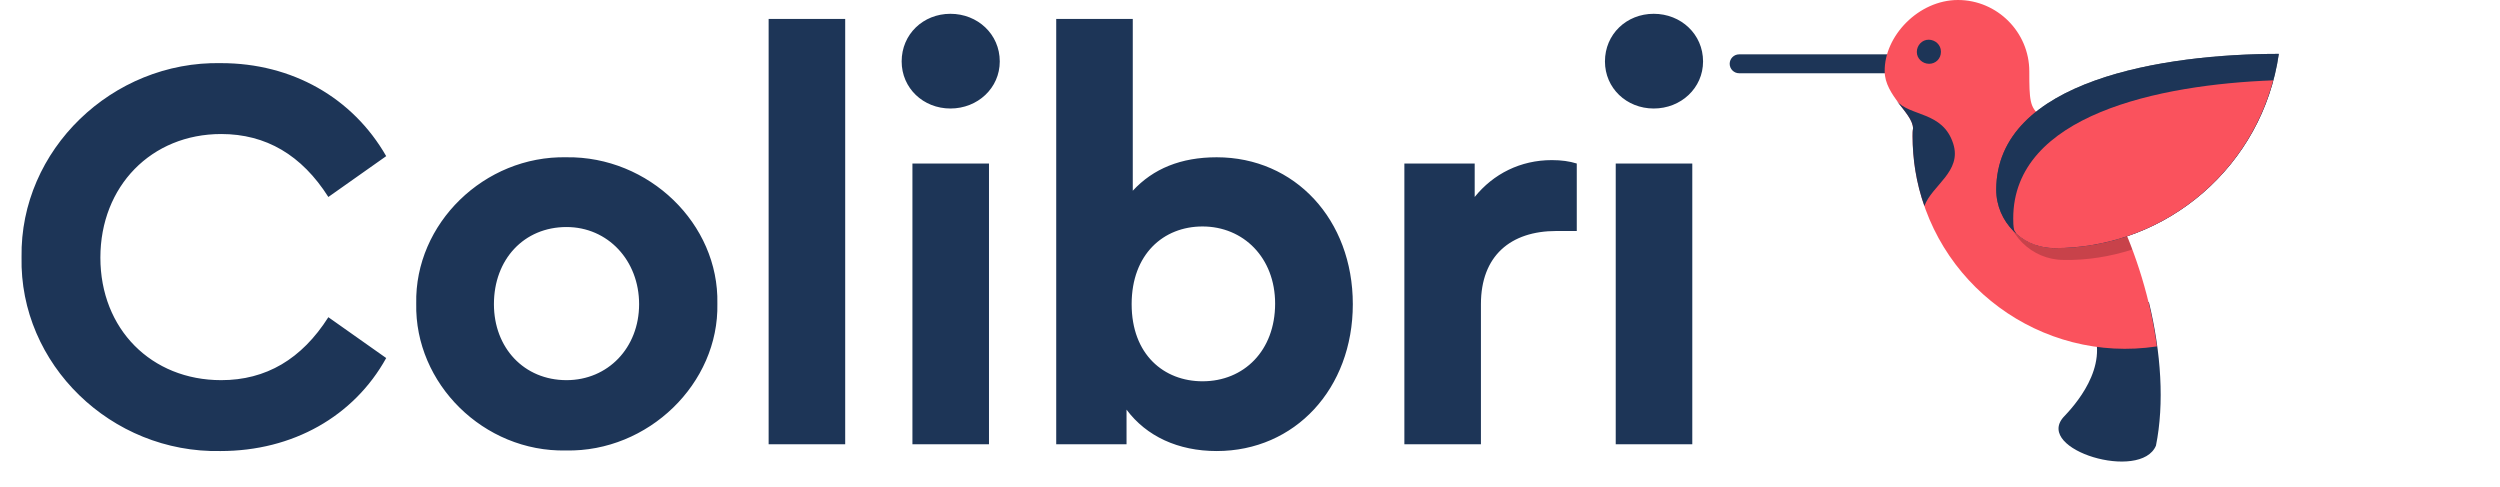 <svg width="529" height="103" viewBox="0 0 529 103" fill="none" xmlns="http://www.w3.org/2000/svg">
<path d="M4.56 54.4C4.08 77.08 23.52 95.92 46.68 95.44C61.92 95.44 74.88 88.12 81.72 75.76L69.48 67.12C63.84 76 56.28 80.44 46.8 80.44C32.04 80.44 21.24 69.64 21.24 54.52C21.24 39.4 32.04 28.36 46.8 28.36C56.28 28.36 63.84 32.8 69.48 41.68L81.72 33.04C74.64 20.68 61.8 13.36 46.8 13.36C23.76 12.88 4.2 31.72 4.56 54.4ZM88.075 64.24C87.715 81.16 102.355 95.68 119.755 95.32C137.155 95.68 152.155 81.16 151.795 64.24C152.155 47.32 137.275 33.04 119.875 33.28C102.475 32.92 87.715 47.32 88.075 64.24ZM135.235 64.36C135.235 73.6 128.635 80.44 119.875 80.44C110.875 80.44 104.515 73.6 104.515 64.36C104.515 54.88 110.875 48.04 119.875 48.04C128.635 48.04 135.235 55.12 135.235 64.36ZM162.643 94H178.843V4H162.643V94ZM193.07 94H209.27V34.6H193.07V94ZM190.79 13C190.79 18.64 195.35 22.96 201.11 22.96C206.87 22.96 211.55 18.64 211.55 13C211.55 7.24 206.87 2.92 201.11 2.92C195.35 2.92 190.79 7.24 190.79 13ZM286.256 64.36C286.256 46.48 274.016 33.28 257.456 33.28C249.896 33.28 244.016 35.68 239.696 40.36V4H223.496V94H238.376V86.68C242.576 92.32 249.296 95.44 257.456 95.44C274.016 95.44 286.256 82.24 286.256 64.36ZM269.816 64.24C269.816 74.2 263.216 80.68 254.456 80.68C246.296 80.68 239.456 75.04 239.456 64.36C239.456 53.8 246.176 47.92 254.456 47.92C263.096 47.92 269.816 54.52 269.816 64.24ZM333.645 34.6C332.085 34.12 330.405 33.88 328.365 33.88C321.765 33.88 316.005 36.76 312.045 41.68V34.6H297.165V94H313.365V64.36C313.365 54.16 319.605 48.88 329.325 48.88H333.645V34.6ZM341.888 94H358.088V34.6H341.888V94ZM339.608 13C339.608 18.64 344.168 22.96 349.928 22.96C355.688 22.96 360.368 18.64 360.368 13C360.368 7.24 355.688 2.92 349.928 2.92C344.168 2.92 339.608 7.24 339.608 13Z" fill="#1D3557"/>
<path d="M368 15.5H400.5C401.6 15.5 402.5 14.6 402.5 13.5C402.5 12.4 401.6 11.5 400.5 11.5H368C366.9 11.5 366 12.4 366 13.5C366 14.6 366.9 15.5 368 15.5Z" fill="#1D3557"/>
<path d="M454.7 63.9C457.3 74.6 458 85.4 456.2 94.3C453 101.9 430.6 95.2 436.6 88.3C438.8 86 446.5 77.7 442.7 69.3L454.7 63.9Z" fill="#1D3557"/>
<path d="M404.8 27.2C404.8 24 398.8 20.2 398.8 15.1C398.7 7.6 406 0 414.3 0C422.6 0 429.4 6.8 429.4 15.1C429.4 21.1 429.5 22.8 431.7 24.4L432.1 24.7H432.2C444.3 33.3 453.8 54 456.4 73.3C431.9 77 408.9 60.1 405.2 35.5C404.9 33.3 404.7 31 404.7 28.8C404.7 28.3 404.7 27.7 404.8 27.2Z" fill="#FA525D"/>
<path d="M404.8 27.2C404.8 25.4 403 23.5 401.3 21.3C404.1 24.7 411.1 23.5 413.3 30.4C415.2 36.3 408.8 39.2 407.2 43.6C405.5 38.8 404.7 33.8 404.7 28.8C404.7 28.3 404.7 27.7 404.8 27.2Z" fill="#1D3557"/>
<path d="M408.2 13.5C406.8 13.5 405.6 12.4 405.6 11C405.6 9.6 406.7 8.4 408.1 8.4C409.5 8.4 410.7 9.5 410.7 10.9C410.7 10.9 410.7 10.9 410.7 11C410.7 12.4 409.6 13.5 408.2 13.5Z" fill="#1D3557"/>
<path opacity="0.2" d="M433.4 25.7C440.7 31.4 447 41.5 451.2 52.8C446.5 54.3 441.6 55.1 436.7 55C429.9 55 424.3 49.5 424.3 42.6C424.3 35.5 427.9 29.9 433.4 25.7Z" fill="#010101"/>
<path d="M482.2 11.4C478.8 35 458.6 52.5 434.8 52.5C428 52.5 422.4 47 422.4 40.1C422.5 16.9 458 11.4 482.2 11.4Z" fill="#343F49" fill-opacity="0.71"/>
<path d="M482.2 11.4C478.8 35 458.6 52.5 434.8 52.5C428 52.5 422.4 47 422.4 40.1C422.5 16.9 458 11.4 482.2 11.4Z" fill="#1D3557"/>
<path d="M481 17C475.4 37.9 456.5 52.5 434.8 52.5C431.8 52.5 428.9 51.5 426.7 49.5C426.5 49.2 426.4 49 426.2 48.7C426 47.8 426 47 426 46.2C426 24.3 456.9 17.9 481 17Z" fill="#FA525D"/>
</svg>
